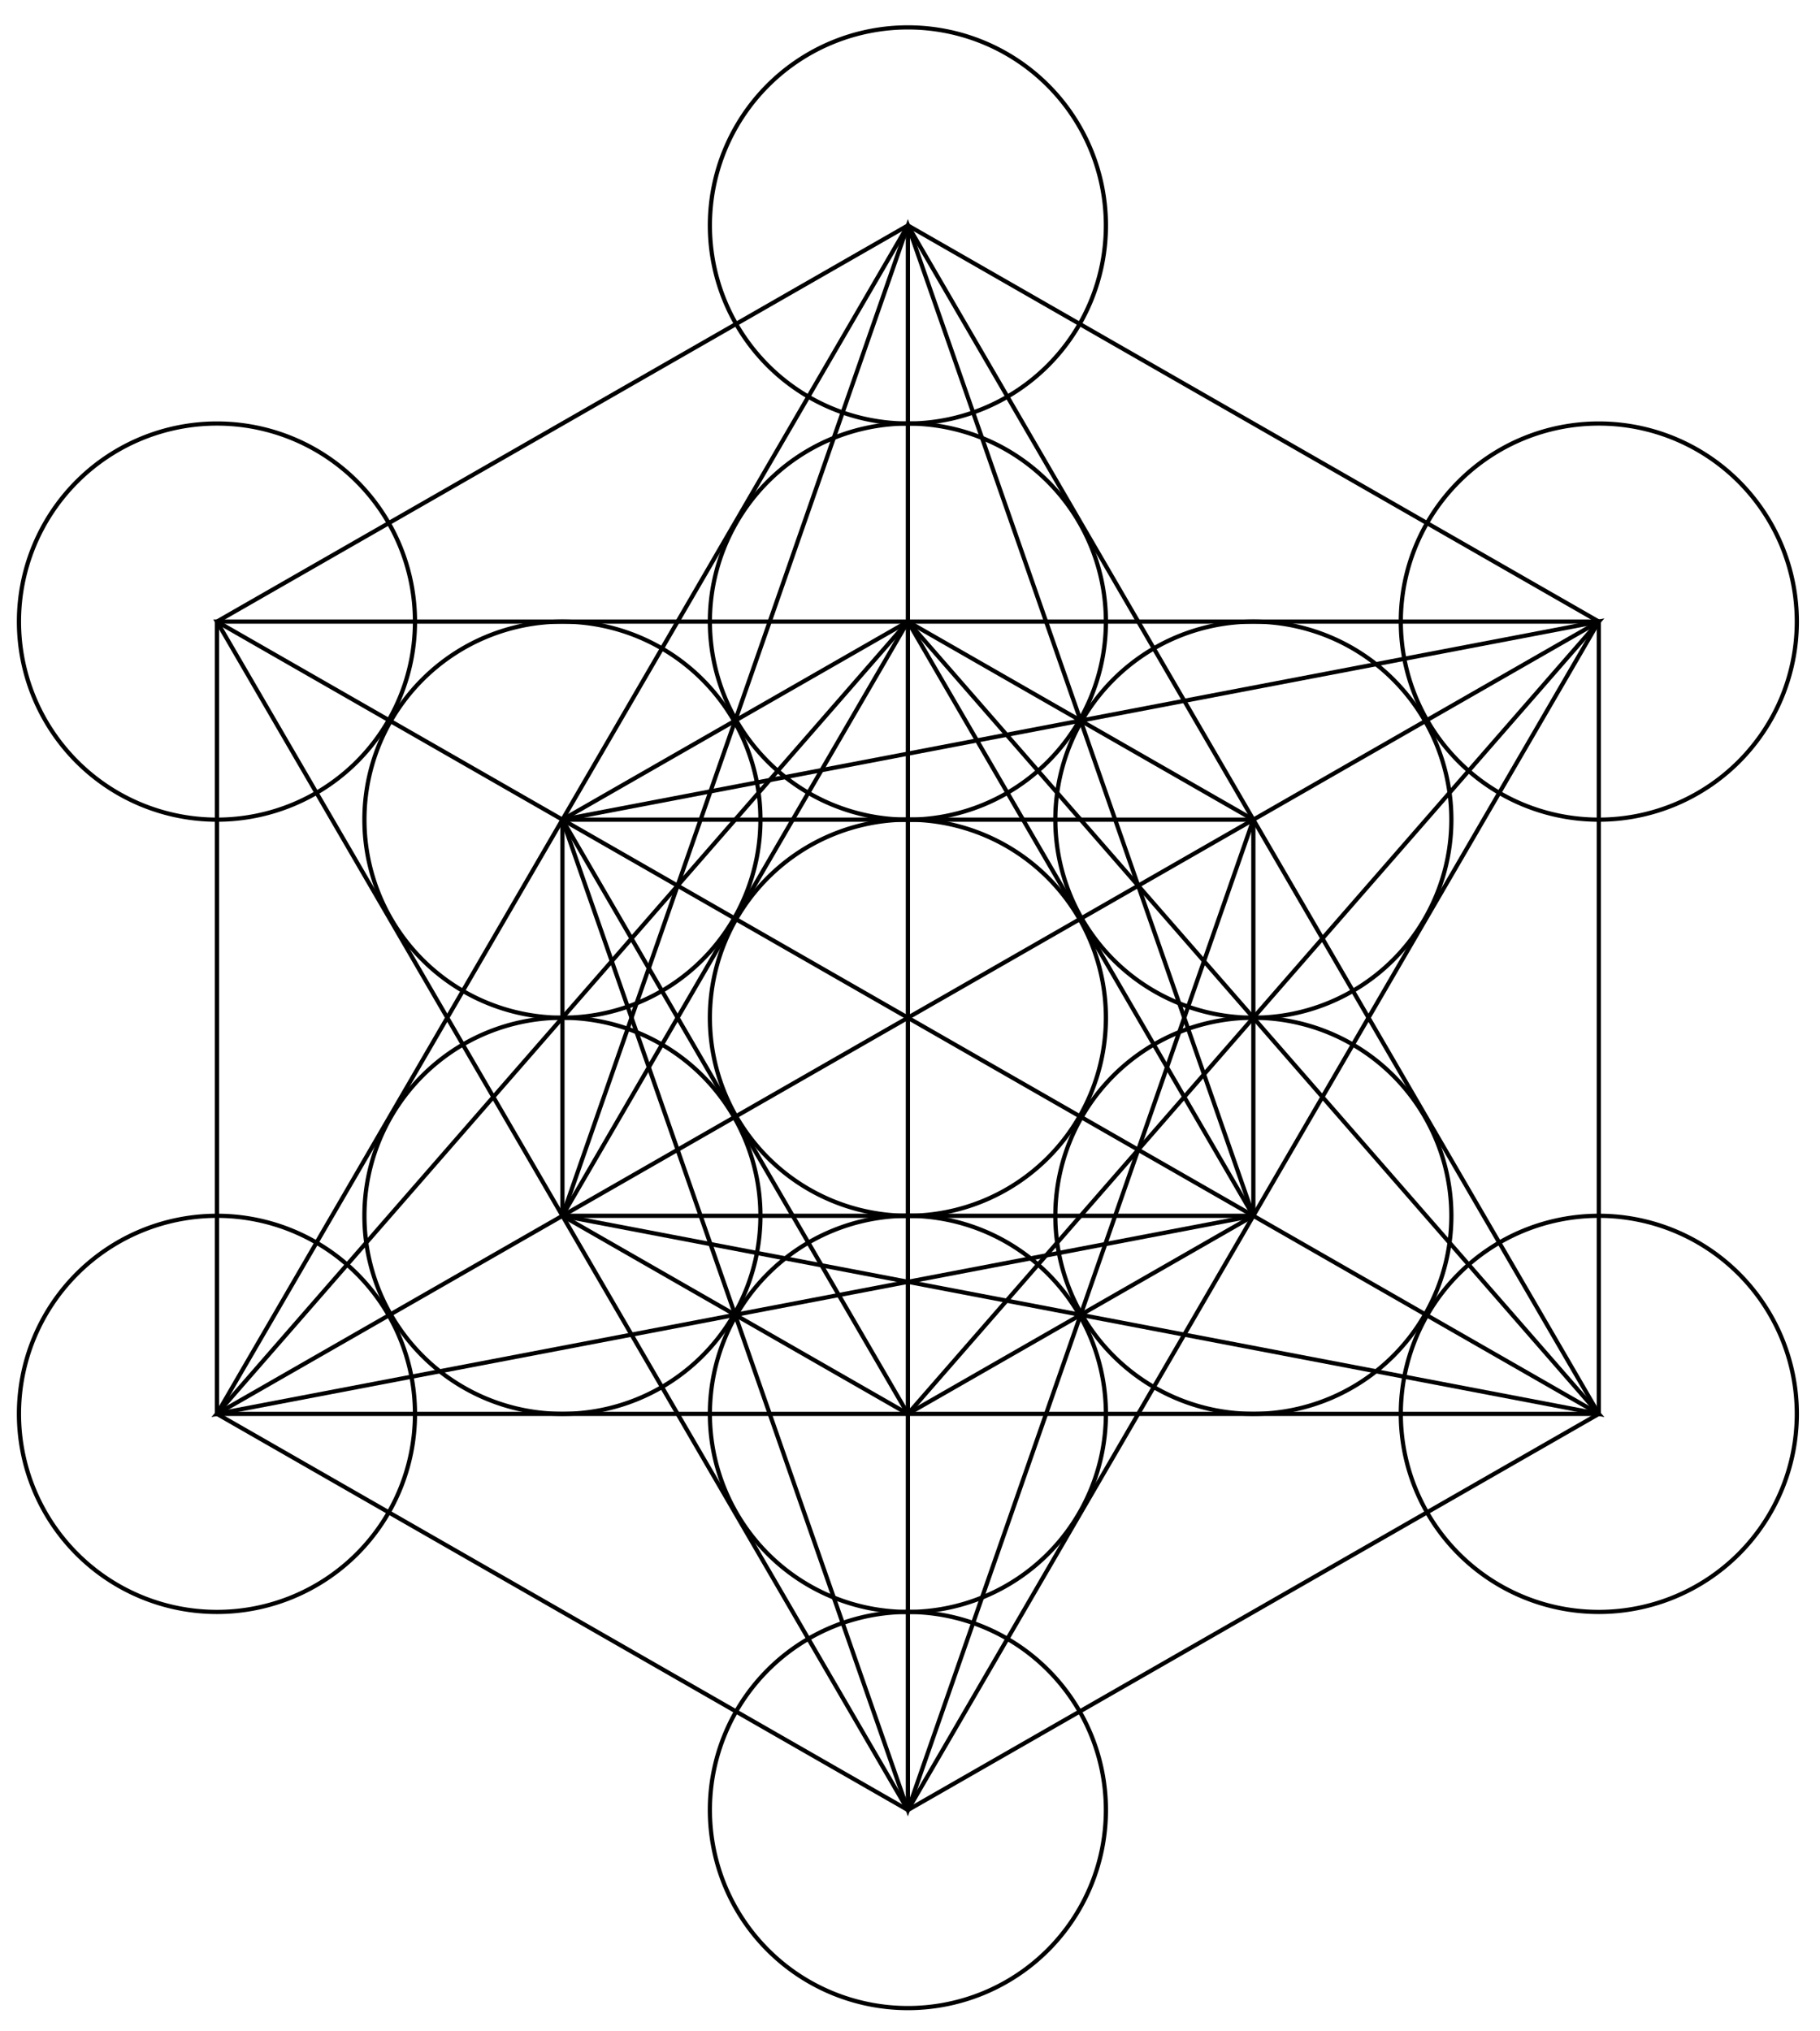 <svg xmlns:svg="http://www.w3.org/2000/svg" xmlns="http://www.w3.org/2000/svg" version="1.0" id="svg2" viewBox="0 0 432 482">
  <defs id="defs34"/>
  <g id="layer1">
    <g id="g7542">
      <path d="M 262.5 241.5 A 47 47 0 1 1  168.5,241.5 A 47 47 0 1 1  262.5 241.5 z" style="fill:none;stroke:black" id="path1933"/>
      <path d="M 262.5 335.5 A 47 47 0 1 1  168.5,335.5 A 47 47 0 1 1  262.5 335.5 z" style="fill:none;stroke:black" id="path1961"/>
      <path d="M 262.5 147.5 A 47 47 0 1 1  168.5,147.5 A 47 47 0 1 1  262.5 147.5 z" style="fill:none;stroke:black" id="path1967"/>
      <path d="M 180.5 194.5 A 47 47 0 1 1  86.5,194.5 A 47 47 0 1 1  180.5 194.5 z" style="fill:none;stroke:black" id="path1971"/>
      <path d="M 344.5 194.5 A 47 47 0 1 1  250.5,194.5 A 47 47 0 1 1  344.5 194.5 z" style="fill:none;stroke:black" id="path1973"/>
      <path d="M 180.5 288.5 A 47 47 0 1 1  86.5,288.5 A 47 47 0 1 1  180.5 288.5 z" style="fill:none;stroke:black" id="path1979"/>
      <path d="M 344.5 288.5 A 47 47 0 1 1  250.5,288.5 A 47 47 0 1 1  344.5 288.5 z" style="fill:none;stroke:black" id="path1981"/>
      <path d="M 262.5 429.5 A 47 47 0 1 1  168.5,429.5 A 47 47 0 1 1  262.5 429.5 z" style="fill:none;stroke:black" id="path1963"/>
      <path d="M 262.5 53.5 A 47 47 0 1 1  168.5,53.5 A 47 47 0 1 1  262.5 53.5 z" style="fill:none;stroke:black" id="path1965"/>
      <path d="M 98.5 147.5 A 47 47 0 1 1  4.5,147.5 A 47 47 0 1 1  98.5 147.5 z" style="fill:none;stroke:black" id="path1969"/>
      <path d="M 426.5 147.5 A 47 47 0 1 1  332.5,147.5 A 47 47 0 1 1  426.5 147.5 z" style="fill:none;stroke:black" id="path1975"/>
      <path d="M 98.5 335.5 A 47 47 0 1 1  4.5,335.5 A 47 47 0 1 1  98.5 335.5 z" style="fill:none;stroke:black" id="path1977"/>
      <path d="M 426.5 335.5 A 47 47 0 1 1  332.5,335.5 A 47 47 0 1 1  426.5 335.5 z" style="fill:none;stroke:black" id="path1983"/>
    </g>
    <g id="g7557">
      <path d="M 215.5,53.5 L 379.5,147.5 L 379.5,335.5 L 215.5,429.5 L 51.5,335.5 L 51.5,147.5 L 215.5,53.5 z " style="fill:none;stroke:black" id="path2886"/>
      <path d="M 215.5,53.5 L 51.5,335.5 L 379.5,335.5 L 215.5,53.5 z " style="fill:none;stroke:black" id="path2888"/>
      <path d="M 51.5,147.5 L 215.5,429.5 L 379.5,147.5 L 51.5,147.5 z " style="fill:none;stroke:black" id="path2890"/>
      <path d="M 215.5,147.5 L 133.5,194.5 L 133.5,288.5 L 215.5,335.5 L 297.5,288.5 L 297.5,194.5 L 215.5,147.5 z " style="fill:none;stroke:black" id="path2892"/>
      <path d="M 133.5,288.5 L 215.5,53.5 L 297.5,288.5 L 133.5,288.5 z " style="fill:none;stroke:black" id="path2894"/>
      <path d="M 215.5,429.5 L 133.5,194.5 L 297.5,194.5 L 215.5,429.5 z " style="fill:none;stroke:black" id="path2896"/>
      <path d="M 51.5,147.5 L 379.5,335.5" style="fill:none;stroke:black" id="path2898"/>
      <path d="M 51.5,335.5 L 379.5,147.5" style="fill:none;stroke:black" id="path2900"/>
      <path d="M 215.5,53.5 L 215.5,429.5" style="fill:none;stroke:black" id="path2902"/>
      <path d="M 51.5,335.5 L 215.5,147.5 L 297.5,288.5 L 51.5,335.5 z " style="fill:none;stroke:black" id="path2904"/>
      <path d="M 379.5,335.5 L 215.5,147.5 L 133.5,288.5 L 379.5,335.5 z " style="fill:none;stroke:black" id="path2906"/>
      <path d="M 379.5,147.5 L 133.5,194.5 L 215.5,335.5 L 379.5,147.5 z " style="fill:none;stroke:black" id="path2908"/>
      <path d="M 51.5,147.5 L 215.5,335.5 L 297.5,194.5 L 51.5,147.5 z " style="fill:none;stroke: transparent;" id="path2910"/>
    </g>
  </g>
</svg>